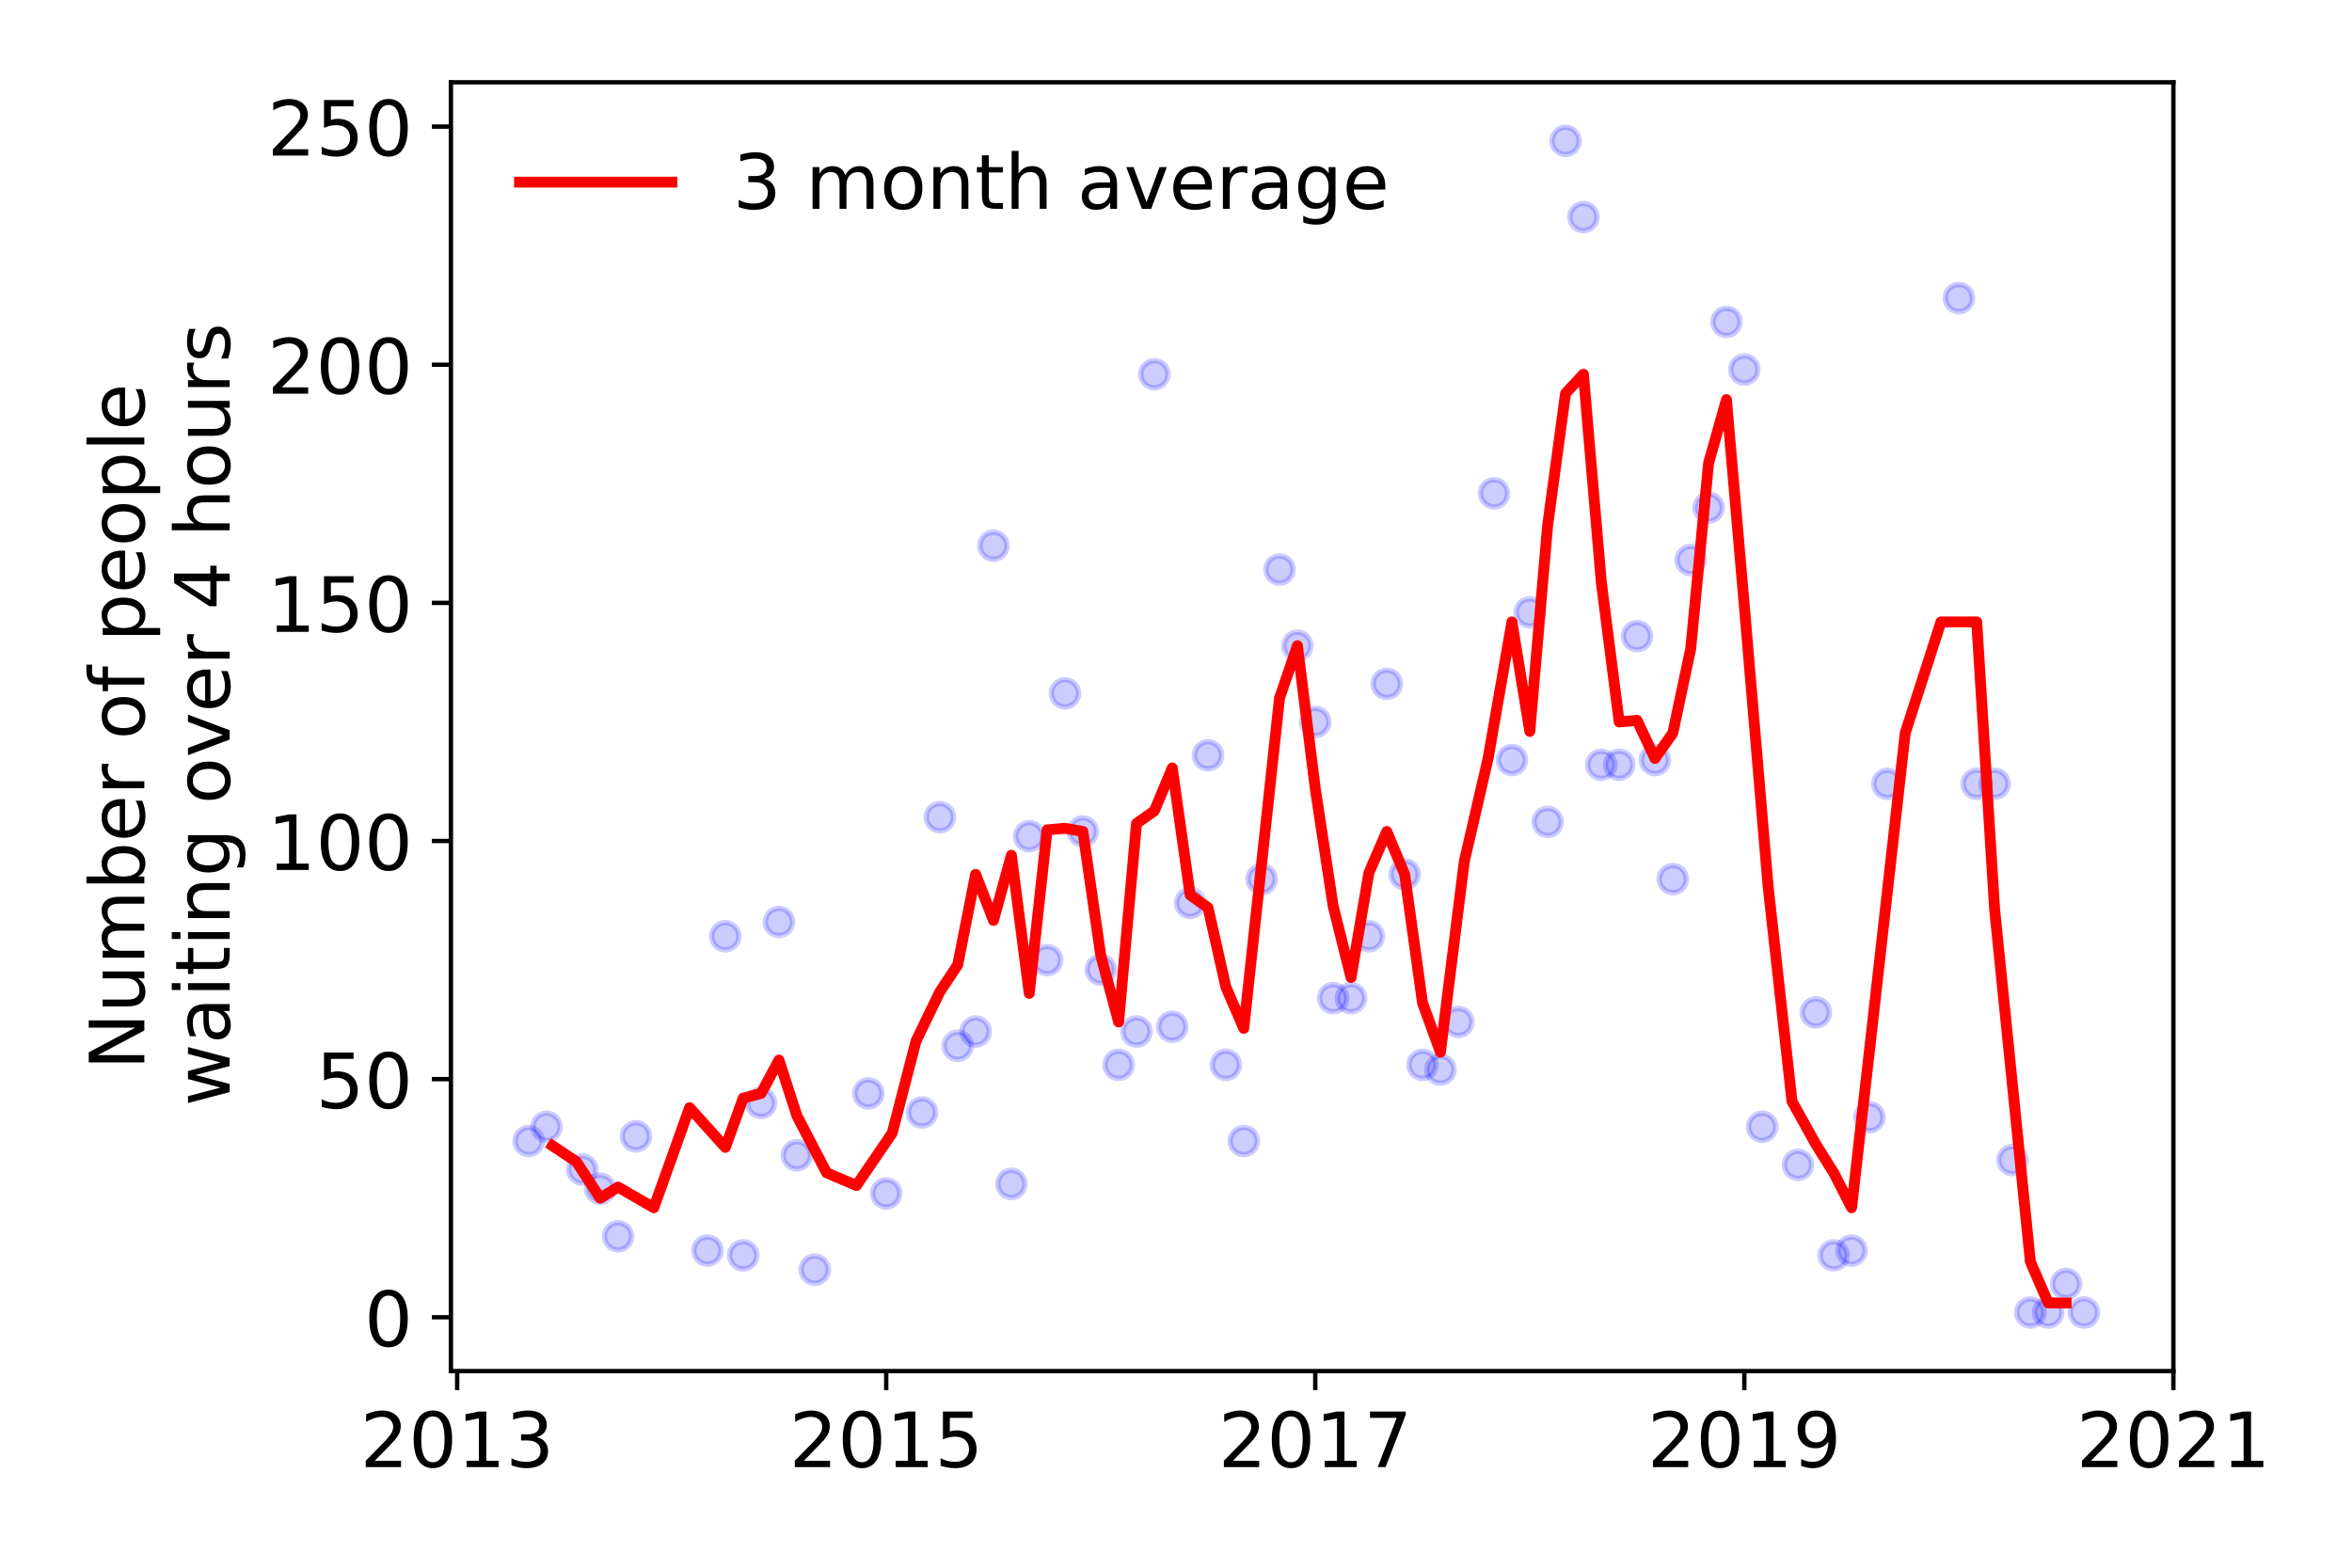 <?xml version="1.0" encoding="utf-8" standalone="no"?>
<!DOCTYPE svg PUBLIC "-//W3C//DTD SVG 1.1//EN"
  "http://www.w3.org/Graphics/SVG/1.1/DTD/svg11.dtd">
<!-- Created with matplotlib (https://matplotlib.org/) -->
<svg height="288pt" version="1.1" viewBox="0 0 432 288" width="432pt" xmlns="http://www.w3.org/2000/svg" xmlns:xlink="http://www.w3.org/1999/xlink">
 <defs>
  <style type="text/css">
*{stroke-linecap:butt;stroke-linejoin:round;}
  </style>
 </defs>
 <g id="figure_1">
  <g id="patch_1">
   <path d="M 0 288 
L 432 288 
L 432 0 
L 0 0 
z
" style="fill:#ffffff;"/>
  </g>
  <g id="axes_1">
   <g id="patch_2">
    <path d="M 82.82 251.88 
L 399.192 251.88 
L 399.192 15.12 
L 82.82 15.12 
z
" style="fill:#ffffff;"/>
   </g>
   <g id="matplotlib.axis_1">
    <g id="xtick_1">
     <g id="line2d_1">
      <defs>
       <path d="M 0 0 
L 0 3.5 
" id="m60c3384ce0" style="stroke:#000000;stroke-width:0.8;"/>
      </defs>
      <g>
       <use style="stroke:#000000;stroke-width:0.8;" x="83.969" xlink:href="#m60c3384ce0" y="251.88"/>
      </g>
     </g>
     <g id="text_1">
      <!-- 2013 -->
      <defs>
       <path d="M 19.188 8.297 
L 53.609 8.297 
L 53.609 0 
L 7.328 0 
L 7.328 8.297 
Q 12.938 14.109 22.625 23.891 
Q 32.328 33.688 34.812 36.531 
Q 39.547 41.844 41.422 45.531 
Q 43.312 49.219 43.312 52.781 
Q 43.312 58.594 39.234 62.25 
Q 35.156 65.922 28.609 65.922 
Q 23.969 65.922 18.812 64.312 
Q 13.672 62.703 7.812 59.422 
L 7.812 69.391 
Q 13.766 71.781 18.938 73 
Q 24.125 74.219 28.422 74.219 
Q 39.75 74.219 46.484 68.547 
Q 53.219 62.891 53.219 53.422 
Q 53.219 48.922 51.531 44.891 
Q 49.859 40.875 45.406 35.406 
Q 44.188 33.984 37.641 27.219 
Q 31.109 20.453 19.188 8.297 
z
" id="DejaVuSans-50"/>
       <path d="M 31.781 66.406 
Q 24.172 66.406 20.328 58.906 
Q 16.5 51.422 16.5 36.375 
Q 16.5 21.391 20.328 13.891 
Q 24.172 6.391 31.781 6.391 
Q 39.453 6.391 43.281 13.891 
Q 47.125 21.391 47.125 36.375 
Q 47.125 51.422 43.281 58.906 
Q 39.453 66.406 31.781 66.406 
z
M 31.781 74.219 
Q 44.047 74.219 50.516 64.516 
Q 56.984 54.828 56.984 36.375 
Q 56.984 17.969 50.516 8.266 
Q 44.047 -1.422 31.781 -1.422 
Q 19.531 -1.422 13.062 8.266 
Q 6.594 17.969 6.594 36.375 
Q 6.594 54.828 13.062 64.516 
Q 19.531 74.219 31.781 74.219 
z
" id="DejaVuSans-48"/>
       <path d="M 12.406 8.297 
L 28.516 8.297 
L 28.516 63.922 
L 10.984 60.406 
L 10.984 69.391 
L 28.422 72.906 
L 38.281 72.906 
L 38.281 8.297 
L 54.391 8.297 
L 54.391 0 
L 12.406 0 
z
" id="DejaVuSans-49"/>
       <path d="M 40.578 39.312 
Q 47.656 37.797 51.625 33 
Q 55.609 28.219 55.609 21.188 
Q 55.609 10.406 48.188 4.484 
Q 40.766 -1.422 27.094 -1.422 
Q 22.516 -1.422 17.656 -0.516 
Q 12.797 0.391 7.625 2.203 
L 7.625 11.719 
Q 11.719 9.328 16.594 8.109 
Q 21.484 6.891 26.812 6.891 
Q 36.078 6.891 40.938 10.547 
Q 45.797 14.203 45.797 21.188 
Q 45.797 27.641 41.281 31.266 
Q 36.766 34.906 28.719 34.906 
L 20.219 34.906 
L 20.219 43.016 
L 29.109 43.016 
Q 36.375 43.016 40.234 45.922 
Q 44.094 48.828 44.094 54.297 
Q 44.094 59.906 40.109 62.906 
Q 36.141 65.922 28.719 65.922 
Q 24.656 65.922 20.016 65.031 
Q 15.375 64.156 9.812 62.312 
L 9.812 71.094 
Q 15.438 72.656 20.344 73.438 
Q 25.25 74.219 29.594 74.219 
Q 40.828 74.219 47.359 69.109 
Q 53.906 64.016 53.906 55.328 
Q 53.906 49.266 50.438 45.094 
Q 46.969 40.922 40.578 39.312 
z
" id="DejaVuSans-51"/>
      </defs>
      <g transform="translate(66.154 269.518)scale(0.14 -0.14)">
       <use xlink:href="#DejaVuSans-50"/>
       <use x="63.623" xlink:href="#DejaVuSans-48"/>
       <use x="127.246" xlink:href="#DejaVuSans-49"/>
       <use x="190.869" xlink:href="#DejaVuSans-51"/>
      </g>
     </g>
    </g>
    <g id="xtick_2">
     <g id="line2d_2">
      <g>
       <use style="stroke:#000000;stroke-width:0.8;" x="162.775" xlink:href="#m60c3384ce0" y="251.88"/>
      </g>
     </g>
     <g id="text_2">
      <!-- 2015 -->
      <defs>
       <path d="M 10.797 72.906 
L 49.516 72.906 
L 49.516 64.594 
L 19.828 64.594 
L 19.828 46.734 
Q 21.969 47.469 24.109 47.828 
Q 26.266 48.188 28.422 48.188 
Q 40.625 48.188 47.75 41.5 
Q 54.891 34.812 54.891 23.391 
Q 54.891 11.625 47.562 5.094 
Q 40.234 -1.422 26.906 -1.422 
Q 22.312 -1.422 17.547 -0.641 
Q 12.797 0.141 7.719 1.703 
L 7.719 11.625 
Q 12.109 9.234 16.797 8.062 
Q 21.484 6.891 26.703 6.891 
Q 35.156 6.891 40.078 11.328 
Q 45.016 15.766 45.016 23.391 
Q 45.016 31 40.078 35.438 
Q 35.156 39.891 26.703 39.891 
Q 22.75 39.891 18.812 39.016 
Q 14.891 38.141 10.797 36.281 
z
" id="DejaVuSans-53"/>
      </defs>
      <g transform="translate(144.96 269.518)scale(0.14 -0.14)">
       <use xlink:href="#DejaVuSans-50"/>
       <use x="63.623" xlink:href="#DejaVuSans-48"/>
       <use x="127.246" xlink:href="#DejaVuSans-49"/>
       <use x="190.869" xlink:href="#DejaVuSans-53"/>
      </g>
     </g>
    </g>
    <g id="xtick_3">
     <g id="line2d_3">
      <g>
       <use style="stroke:#000000;stroke-width:0.8;" x="241.581" xlink:href="#m60c3384ce0" y="251.88"/>
      </g>
     </g>
     <g id="text_3">
      <!-- 2017 -->
      <defs>
       <path d="M 8.203 72.906 
L 55.078 72.906 
L 55.078 68.703 
L 28.609 0 
L 18.312 0 
L 43.219 64.594 
L 8.203 64.594 
z
" id="DejaVuSans-55"/>
      </defs>
      <g transform="translate(223.766 269.518)scale(0.14 -0.14)">
       <use xlink:href="#DejaVuSans-50"/>
       <use x="63.623" xlink:href="#DejaVuSans-48"/>
       <use x="127.246" xlink:href="#DejaVuSans-49"/>
       <use x="190.869" xlink:href="#DejaVuSans-55"/>
      </g>
     </g>
    </g>
    <g id="xtick_4">
     <g id="line2d_4">
      <g>
       <use style="stroke:#000000;stroke-width:0.8;" x="320.387" xlink:href="#m60c3384ce0" y="251.88"/>
      </g>
     </g>
     <g id="text_4">
      <!-- 2019 -->
      <defs>
       <path d="M 10.984 1.516 
L 10.984 10.5 
Q 14.703 8.734 18.5 7.812 
Q 22.312 6.891 25.984 6.891 
Q 35.75 6.891 40.891 13.453 
Q 46.047 20.016 46.781 33.406 
Q 43.953 29.203 39.594 26.953 
Q 35.25 24.703 29.984 24.703 
Q 19.047 24.703 12.672 31.312 
Q 6.297 37.938 6.297 49.422 
Q 6.297 60.641 12.938 67.422 
Q 19.578 74.219 30.609 74.219 
Q 43.266 74.219 49.922 64.516 
Q 56.594 54.828 56.594 36.375 
Q 56.594 19.141 48.406 8.859 
Q 40.234 -1.422 26.422 -1.422 
Q 22.703 -1.422 18.891 -0.688 
Q 15.094 0.047 10.984 1.516 
z
M 30.609 32.422 
Q 37.25 32.422 41.125 36.953 
Q 45.016 41.5 45.016 49.422 
Q 45.016 57.281 41.125 61.844 
Q 37.25 66.406 30.609 66.406 
Q 23.969 66.406 20.094 61.844 
Q 16.219 57.281 16.219 49.422 
Q 16.219 41.5 20.094 36.953 
Q 23.969 32.422 30.609 32.422 
z
" id="DejaVuSans-57"/>
      </defs>
      <g transform="translate(302.572 269.518)scale(0.14 -0.14)">
       <use xlink:href="#DejaVuSans-50"/>
       <use x="63.623" xlink:href="#DejaVuSans-48"/>
       <use x="127.246" xlink:href="#DejaVuSans-49"/>
       <use x="190.869" xlink:href="#DejaVuSans-57"/>
      </g>
     </g>
    </g>
    <g id="xtick_5">
     <g id="line2d_5">
      <g>
       <use style="stroke:#000000;stroke-width:0.8;" x="399.192" xlink:href="#m60c3384ce0" y="251.88"/>
      </g>
     </g>
     <g id="text_5">
      <!-- 2021 -->
      <g transform="translate(381.377 269.518)scale(0.14 -0.14)">
       <use xlink:href="#DejaVuSans-50"/>
       <use x="63.623" xlink:href="#DejaVuSans-48"/>
       <use x="127.246" xlink:href="#DejaVuSans-50"/>
       <use x="190.869" xlink:href="#DejaVuSans-49"/>
      </g>
     </g>
    </g>
   </g>
   <g id="matplotlib.axis_2">
    <g id="ytick_1">
     <g id="line2d_6">
      <defs>
       <path d="M 0 0 
L -3.5 0 
" id="m13da99ad59" style="stroke:#000000;stroke-width:0.8;"/>
      </defs>
      <g>
       <use style="stroke:#000000;stroke-width:0.8;" x="82.82" xlink:href="#m13da99ad59" y="241.993"/>
      </g>
     </g>
     <g id="text_6">
      <!-- 0 -->
      <g transform="translate(66.912 247.312)scale(0.14 -0.14)">
       <use xlink:href="#DejaVuSans-48"/>
      </g>
     </g>
    </g>
    <g id="ytick_2">
     <g id="line2d_7">
      <g>
       <use style="stroke:#000000;stroke-width:0.8;" x="82.82" xlink:href="#m13da99ad59" y="198.246"/>
      </g>
     </g>
     <g id="text_7">
      <!-- 50 -->
      <g transform="translate(58.005 203.565)scale(0.14 -0.14)">
       <use xlink:href="#DejaVuSans-53"/>
       <use x="63.623" xlink:href="#DejaVuSans-48"/>
      </g>
     </g>
    </g>
    <g id="ytick_3">
     <g id="line2d_8">
      <g>
       <use style="stroke:#000000;stroke-width:0.8;" x="82.82" xlink:href="#m13da99ad59" y="154.499"/>
      </g>
     </g>
     <g id="text_8">
      <!-- 100 -->
      <g transform="translate(49.097 159.818)scale(0.14 -0.14)">
       <use xlink:href="#DejaVuSans-49"/>
       <use x="63.623" xlink:href="#DejaVuSans-48"/>
       <use x="127.246" xlink:href="#DejaVuSans-48"/>
      </g>
     </g>
    </g>
    <g id="ytick_4">
     <g id="line2d_9">
      <g>
       <use style="stroke:#000000;stroke-width:0.8;" x="82.82" xlink:href="#m13da99ad59" y="110.751"/>
      </g>
     </g>
     <g id="text_9">
      <!-- 150 -->
      <g transform="translate(49.097 116.07)scale(0.14 -0.14)">
       <use xlink:href="#DejaVuSans-49"/>
       <use x="63.623" xlink:href="#DejaVuSans-53"/>
       <use x="127.246" xlink:href="#DejaVuSans-48"/>
      </g>
     </g>
    </g>
    <g id="ytick_5">
     <g id="line2d_10">
      <g>
       <use style="stroke:#000000;stroke-width:0.8;" x="82.82" xlink:href="#m13da99ad59" y="67.004"/>
      </g>
     </g>
     <g id="text_10">
      <!-- 200 -->
      <g transform="translate(49.097 72.323)scale(0.14 -0.14)">
       <use xlink:href="#DejaVuSans-50"/>
       <use x="63.623" xlink:href="#DejaVuSans-48"/>
       <use x="127.246" xlink:href="#DejaVuSans-48"/>
      </g>
     </g>
    </g>
    <g id="ytick_6">
     <g id="line2d_11">
      <g>
       <use style="stroke:#000000;stroke-width:0.8;" x="82.82" xlink:href="#m13da99ad59" y="23.257"/>
      </g>
     </g>
     <g id="text_11">
      <!-- 250 -->
      <g transform="translate(49.097 28.576)scale(0.14 -0.14)">
       <use xlink:href="#DejaVuSans-50"/>
       <use x="63.623" xlink:href="#DejaVuSans-53"/>
       <use x="127.246" xlink:href="#DejaVuSans-48"/>
      </g>
     </g>
    </g>
    <g id="text_12">
     <!-- Number of people -->
     <defs>
      <path d="M 9.812 72.906 
L 23.094 72.906 
L 55.422 11.922 
L 55.422 72.906 
L 64.984 72.906 
L 64.984 0 
L 51.703 0 
L 19.391 60.984 
L 19.391 0 
L 9.812 0 
z
" id="DejaVuSans-78"/>
      <path d="M 8.5 21.578 
L 8.5 54.688 
L 17.484 54.688 
L 17.484 21.922 
Q 17.484 14.156 20.5 10.266 
Q 23.531 6.391 29.594 6.391 
Q 36.859 6.391 41.078 11.031 
Q 45.312 15.672 45.312 23.688 
L 45.312 54.688 
L 54.297 54.688 
L 54.297 0 
L 45.312 0 
L 45.312 8.406 
Q 42.047 3.422 37.719 1 
Q 33.406 -1.422 27.688 -1.422 
Q 18.266 -1.422 13.375 4.438 
Q 8.5 10.297 8.5 21.578 
z
M 31.109 56 
z
" id="DejaVuSans-117"/>
      <path d="M 52 44.188 
Q 55.375 50.25 60.062 53.125 
Q 64.75 56 71.094 56 
Q 79.641 56 84.281 50.016 
Q 88.922 44.047 88.922 33.016 
L 88.922 0 
L 79.891 0 
L 79.891 32.719 
Q 79.891 40.578 77.094 44.375 
Q 74.312 48.188 68.609 48.188 
Q 61.625 48.188 57.562 43.547 
Q 53.516 38.922 53.516 30.906 
L 53.516 0 
L 44.484 0 
L 44.484 32.719 
Q 44.484 40.625 41.703 44.406 
Q 38.922 48.188 33.109 48.188 
Q 26.219 48.188 22.156 43.531 
Q 18.109 38.875 18.109 30.906 
L 18.109 0 
L 9.078 0 
L 9.078 54.688 
L 18.109 54.688 
L 18.109 46.188 
Q 21.188 51.219 25.484 53.609 
Q 29.781 56 35.688 56 
Q 41.656 56 45.828 52.969 
Q 50 49.953 52 44.188 
z
" id="DejaVuSans-109"/>
      <path d="M 48.688 27.297 
Q 48.688 37.203 44.609 42.844 
Q 40.531 48.484 33.406 48.484 
Q 26.266 48.484 22.188 42.844 
Q 18.109 37.203 18.109 27.297 
Q 18.109 17.391 22.188 11.75 
Q 26.266 6.109 33.406 6.109 
Q 40.531 6.109 44.609 11.75 
Q 48.688 17.391 48.688 27.297 
z
M 18.109 46.391 
Q 20.953 51.266 25.266 53.625 
Q 29.594 56 35.594 56 
Q 45.562 56 51.781 48.094 
Q 58.016 40.188 58.016 27.297 
Q 58.016 14.406 51.781 6.484 
Q 45.562 -1.422 35.594 -1.422 
Q 29.594 -1.422 25.266 0.953 
Q 20.953 3.328 18.109 8.203 
L 18.109 0 
L 9.078 0 
L 9.078 75.984 
L 18.109 75.984 
z
" id="DejaVuSans-98"/>
      <path d="M 56.203 29.594 
L 56.203 25.203 
L 14.891 25.203 
Q 15.484 15.922 20.484 11.062 
Q 25.484 6.203 34.422 6.203 
Q 39.594 6.203 44.453 7.469 
Q 49.312 8.734 54.109 11.281 
L 54.109 2.781 
Q 49.266 0.734 44.188 -0.344 
Q 39.109 -1.422 33.891 -1.422 
Q 20.797 -1.422 13.156 6.188 
Q 5.516 13.812 5.516 26.812 
Q 5.516 40.234 12.766 48.109 
Q 20.016 56 32.328 56 
Q 43.359 56 49.781 48.891 
Q 56.203 41.797 56.203 29.594 
z
M 47.219 32.234 
Q 47.125 39.594 43.094 43.984 
Q 39.062 48.391 32.422 48.391 
Q 24.906 48.391 20.391 44.141 
Q 15.875 39.891 15.188 32.172 
z
" id="DejaVuSans-101"/>
      <path d="M 41.109 46.297 
Q 39.594 47.172 37.812 47.578 
Q 36.031 48 33.891 48 
Q 26.266 48 22.188 43.047 
Q 18.109 38.094 18.109 28.812 
L 18.109 0 
L 9.078 0 
L 9.078 54.688 
L 18.109 54.688 
L 18.109 46.188 
Q 20.953 51.172 25.484 53.578 
Q 30.031 56 36.531 56 
Q 37.453 56 38.578 55.875 
Q 39.703 55.766 41.062 55.516 
z
" id="DejaVuSans-114"/>
      <path id="DejaVuSans-32"/>
      <path d="M 30.609 48.391 
Q 23.391 48.391 19.188 42.75 
Q 14.984 37.109 14.984 27.297 
Q 14.984 17.484 19.156 11.844 
Q 23.344 6.203 30.609 6.203 
Q 37.797 6.203 41.984 11.859 
Q 46.188 17.531 46.188 27.297 
Q 46.188 37.016 41.984 42.703 
Q 37.797 48.391 30.609 48.391 
z
M 30.609 56 
Q 42.328 56 49.016 48.375 
Q 55.719 40.766 55.719 27.297 
Q 55.719 13.875 49.016 6.219 
Q 42.328 -1.422 30.609 -1.422 
Q 18.844 -1.422 12.172 6.219 
Q 5.516 13.875 5.516 27.297 
Q 5.516 40.766 12.172 48.375 
Q 18.844 56 30.609 56 
z
" id="DejaVuSans-111"/>
      <path d="M 37.109 75.984 
L 37.109 68.5 
L 28.516 68.5 
Q 23.688 68.5 21.797 66.547 
Q 19.922 64.594 19.922 59.516 
L 19.922 54.688 
L 34.719 54.688 
L 34.719 47.703 
L 19.922 47.703 
L 19.922 0 
L 10.891 0 
L 10.891 47.703 
L 2.297 47.703 
L 2.297 54.688 
L 10.891 54.688 
L 10.891 58.5 
Q 10.891 67.625 15.141 71.797 
Q 19.391 75.984 28.609 75.984 
z
" id="DejaVuSans-102"/>
      <path d="M 18.109 8.203 
L 18.109 -20.797 
L 9.078 -20.797 
L 9.078 54.688 
L 18.109 54.688 
L 18.109 46.391 
Q 20.953 51.266 25.266 53.625 
Q 29.594 56 35.594 56 
Q 45.562 56 51.781 48.094 
Q 58.016 40.188 58.016 27.297 
Q 58.016 14.406 51.781 6.484 
Q 45.562 -1.422 35.594 -1.422 
Q 29.594 -1.422 25.266 0.953 
Q 20.953 3.328 18.109 8.203 
z
M 48.688 27.297 
Q 48.688 37.203 44.609 42.844 
Q 40.531 48.484 33.406 48.484 
Q 26.266 48.484 22.188 42.844 
Q 18.109 37.203 18.109 27.297 
Q 18.109 17.391 22.188 11.75 
Q 26.266 6.109 33.406 6.109 
Q 40.531 6.109 44.609 11.75 
Q 48.688 17.391 48.688 27.297 
z
" id="DejaVuSans-112"/>
      <path d="M 9.422 75.984 
L 18.406 75.984 
L 18.406 0 
L 9.422 0 
z
" id="DejaVuSans-108"/>
     </defs>
     <g transform="translate(26.509 196.547)rotate(-90)scale(0.14 -0.14)">
      <use xlink:href="#DejaVuSans-78"/>
      <use x="74.805" xlink:href="#DejaVuSans-117"/>
      <use x="138.184" xlink:href="#DejaVuSans-109"/>
      <use x="235.596" xlink:href="#DejaVuSans-98"/>
      <use x="299.072" xlink:href="#DejaVuSans-101"/>
      <use x="360.596" xlink:href="#DejaVuSans-114"/>
      <use x="401.709" xlink:href="#DejaVuSans-32"/>
      <use x="433.496" xlink:href="#DejaVuSans-111"/>
      <use x="494.678" xlink:href="#DejaVuSans-102"/>
      <use x="529.883" xlink:href="#DejaVuSans-32"/>
      <use x="561.67" xlink:href="#DejaVuSans-112"/>
      <use x="625.146" xlink:href="#DejaVuSans-101"/>
      <use x="686.67" xlink:href="#DejaVuSans-111"/>
      <use x="747.852" xlink:href="#DejaVuSans-112"/>
      <use x="811.328" xlink:href="#DejaVuSans-108"/>
      <use x="839.111" xlink:href="#DejaVuSans-101"/>
     </g>
     <!--  waiting over 4 hours -->
     <defs>
      <path d="M 4.203 54.688 
L 13.188 54.688 
L 24.422 12.016 
L 35.594 54.688 
L 46.188 54.688 
L 57.422 12.016 
L 68.609 54.688 
L 77.594 54.688 
L 63.281 0 
L 52.688 0 
L 40.922 44.828 
L 29.109 0 
L 18.5 0 
z
" id="DejaVuSans-119"/>
      <path d="M 34.281 27.484 
Q 23.391 27.484 19.188 25 
Q 14.984 22.516 14.984 16.5 
Q 14.984 11.719 18.141 8.906 
Q 21.297 6.109 26.703 6.109 
Q 34.188 6.109 38.703 11.406 
Q 43.219 16.703 43.219 25.484 
L 43.219 27.484 
z
M 52.203 31.203 
L 52.203 0 
L 43.219 0 
L 43.219 8.297 
Q 40.141 3.328 35.547 0.953 
Q 30.953 -1.422 24.312 -1.422 
Q 15.922 -1.422 10.953 3.297 
Q 6 8.016 6 15.922 
Q 6 25.141 12.172 29.828 
Q 18.359 34.516 30.609 34.516 
L 43.219 34.516 
L 43.219 35.406 
Q 43.219 41.609 39.141 45 
Q 35.062 48.391 27.688 48.391 
Q 23 48.391 18.547 47.266 
Q 14.109 46.141 10.016 43.891 
L 10.016 52.203 
Q 14.938 54.109 19.578 55.047 
Q 24.219 56 28.609 56 
Q 40.484 56 46.344 49.844 
Q 52.203 43.703 52.203 31.203 
z
" id="DejaVuSans-97"/>
      <path d="M 9.422 54.688 
L 18.406 54.688 
L 18.406 0 
L 9.422 0 
z
M 9.422 75.984 
L 18.406 75.984 
L 18.406 64.594 
L 9.422 64.594 
z
" id="DejaVuSans-105"/>
      <path d="M 18.312 70.219 
L 18.312 54.688 
L 36.812 54.688 
L 36.812 47.703 
L 18.312 47.703 
L 18.312 18.016 
Q 18.312 11.328 20.141 9.422 
Q 21.969 7.516 27.594 7.516 
L 36.812 7.516 
L 36.812 0 
L 27.594 0 
Q 17.188 0 13.234 3.875 
Q 9.281 7.766 9.281 18.016 
L 9.281 47.703 
L 2.688 47.703 
L 2.688 54.688 
L 9.281 54.688 
L 9.281 70.219 
z
" id="DejaVuSans-116"/>
      <path d="M 54.891 33.016 
L 54.891 0 
L 45.906 0 
L 45.906 32.719 
Q 45.906 40.484 42.875 44.328 
Q 39.844 48.188 33.797 48.188 
Q 26.516 48.188 22.312 43.547 
Q 18.109 38.922 18.109 30.906 
L 18.109 0 
L 9.078 0 
L 9.078 54.688 
L 18.109 54.688 
L 18.109 46.188 
Q 21.344 51.125 25.703 53.562 
Q 30.078 56 35.797 56 
Q 45.219 56 50.047 50.172 
Q 54.891 44.344 54.891 33.016 
z
" id="DejaVuSans-110"/>
      <path d="M 45.406 27.984 
Q 45.406 37.75 41.375 43.109 
Q 37.359 48.484 30.078 48.484 
Q 22.859 48.484 18.828 43.109 
Q 14.797 37.75 14.797 27.984 
Q 14.797 18.266 18.828 12.891 
Q 22.859 7.516 30.078 7.516 
Q 37.359 7.516 41.375 12.891 
Q 45.406 18.266 45.406 27.984 
z
M 54.391 6.781 
Q 54.391 -7.172 48.188 -13.984 
Q 42 -20.797 29.203 -20.797 
Q 24.469 -20.797 20.266 -20.094 
Q 16.062 -19.391 12.109 -17.922 
L 12.109 -9.188 
Q 16.062 -11.328 19.922 -12.344 
Q 23.781 -13.375 27.781 -13.375 
Q 36.625 -13.375 41.016 -8.766 
Q 45.406 -4.156 45.406 5.172 
L 45.406 9.625 
Q 42.625 4.781 38.281 2.391 
Q 33.938 0 27.875 0 
Q 17.828 0 11.672 7.656 
Q 5.516 15.328 5.516 27.984 
Q 5.516 40.672 11.672 48.328 
Q 17.828 56 27.875 56 
Q 33.938 56 38.281 53.609 
Q 42.625 51.219 45.406 46.391 
L 45.406 54.688 
L 54.391 54.688 
z
" id="DejaVuSans-103"/>
      <path d="M 2.984 54.688 
L 12.5 54.688 
L 29.594 8.797 
L 46.688 54.688 
L 56.203 54.688 
L 35.688 0 
L 23.484 0 
z
" id="DejaVuSans-118"/>
      <path d="M 37.797 64.312 
L 12.891 25.391 
L 37.797 25.391 
z
M 35.203 72.906 
L 47.609 72.906 
L 47.609 25.391 
L 58.016 25.391 
L 58.016 17.188 
L 47.609 17.188 
L 47.609 0 
L 37.797 0 
L 37.797 17.188 
L 4.891 17.188 
L 4.891 26.703 
z
" id="DejaVuSans-52"/>
      <path d="M 54.891 33.016 
L 54.891 0 
L 45.906 0 
L 45.906 32.719 
Q 45.906 40.484 42.875 44.328 
Q 39.844 48.188 33.797 48.188 
Q 26.516 48.188 22.312 43.547 
Q 18.109 38.922 18.109 30.906 
L 18.109 0 
L 9.078 0 
L 9.078 75.984 
L 18.109 75.984 
L 18.109 46.188 
Q 21.344 51.125 25.703 53.562 
Q 30.078 56 35.797 56 
Q 45.219 56 50.047 50.172 
Q 54.891 44.344 54.891 33.016 
z
" id="DejaVuSans-104"/>
      <path d="M 44.281 53.078 
L 44.281 44.578 
Q 40.484 46.531 36.375 47.5 
Q 32.281 48.484 27.875 48.484 
Q 21.188 48.484 17.844 46.438 
Q 14.5 44.391 14.5 40.281 
Q 14.5 37.156 16.891 35.375 
Q 19.281 33.594 26.516 31.984 
L 29.594 31.297 
Q 39.156 29.25 43.188 25.516 
Q 47.219 21.781 47.219 15.094 
Q 47.219 7.469 41.188 3.016 
Q 35.156 -1.422 24.609 -1.422 
Q 20.219 -1.422 15.453 -0.562 
Q 10.688 0.297 5.422 2 
L 5.422 11.281 
Q 10.406 8.688 15.234 7.391 
Q 20.062 6.109 24.812 6.109 
Q 31.156 6.109 34.562 8.281 
Q 37.984 10.453 37.984 14.406 
Q 37.984 18.062 35.516 20.016 
Q 33.062 21.969 24.703 23.781 
L 21.578 24.516 
Q 13.234 26.266 9.516 29.906 
Q 5.812 33.547 5.812 39.891 
Q 5.812 47.609 11.281 51.797 
Q 16.75 56 26.812 56 
Q 31.781 56 36.172 55.266 
Q 40.578 54.547 44.281 53.078 
z
" id="DejaVuSans-115"/>
     </defs>
     <g transform="translate(42.186 207.672)rotate(-90)scale(0.14 -0.14)">
      <use xlink:href="#DejaVuSans-32"/>
      <use x="31.787" xlink:href="#DejaVuSans-119"/>
      <use x="113.574" xlink:href="#DejaVuSans-97"/>
      <use x="174.854" xlink:href="#DejaVuSans-105"/>
      <use x="202.637" xlink:href="#DejaVuSans-116"/>
      <use x="241.846" xlink:href="#DejaVuSans-105"/>
      <use x="269.629" xlink:href="#DejaVuSans-110"/>
      <use x="333.008" xlink:href="#DejaVuSans-103"/>
      <use x="396.484" xlink:href="#DejaVuSans-32"/>
      <use x="428.271" xlink:href="#DejaVuSans-111"/>
      <use x="489.453" xlink:href="#DejaVuSans-118"/>
      <use x="548.633" xlink:href="#DejaVuSans-101"/>
      <use x="610.156" xlink:href="#DejaVuSans-114"/>
      <use x="651.27" xlink:href="#DejaVuSans-32"/>
      <use x="683.057" xlink:href="#DejaVuSans-52"/>
      <use x="746.68" xlink:href="#DejaVuSans-32"/>
      <use x="778.467" xlink:href="#DejaVuSans-104"/>
      <use x="841.846" xlink:href="#DejaVuSans-111"/>
      <use x="903.027" xlink:href="#DejaVuSans-117"/>
      <use x="966.406" xlink:href="#DejaVuSans-114"/>
      <use x="1007.52" xlink:href="#DejaVuSans-115"/>
     </g>
    </g>
   </g>
   <g id="line2d_12">
    <defs>
     <path d="M 0 2.5 
C 0.663 2.5 1.299 2.237 1.768 1.768 
C 2.237 1.299 2.5 0.663 2.5 0 
C 2.5 -0.663 2.237 -1.299 1.768 -1.768 
C 1.299 -2.237 0.663 -2.5 0 -2.5 
C -0.663 -2.5 -1.299 -2.237 -1.768 -1.768 
C -2.237 -1.299 -2.5 -0.663 -2.5 0 
C -2.5 0.663 -2.237 1.299 -1.768 1.768 
C -1.299 2.237 -0.663 2.5 0 2.5 
z
" id="m7faf0c9b04" style="stroke:#0000ff;stroke-opacity:0.2;"/>
    </defs>
    <g clip-path="url(#p463a6d4419)">
     <use style="fill:#0000ff;fill-opacity:0.2;stroke:#0000ff;stroke-opacity:0.2;" x="382.775" xlink:href="#m7faf0c9b04" y="241.118"/>
     <use style="fill:#0000ff;fill-opacity:0.2;stroke:#0000ff;stroke-opacity:0.2;" x="379.491" xlink:href="#m7faf0c9b04" y="235.869"/>
     <use style="fill:#0000ff;fill-opacity:0.2;stroke:#0000ff;stroke-opacity:0.2;" x="376.207" xlink:href="#m7faf0c9b04" y="241.118"/>
     <use style="fill:#0000ff;fill-opacity:0.2;stroke:#0000ff;stroke-opacity:0.2;" x="372.924" xlink:href="#m7faf0c9b04" y="241.118"/>
     <use style="fill:#0000ff;fill-opacity:0.2;stroke:#0000ff;stroke-opacity:0.2;" x="369.64" xlink:href="#m7faf0c9b04" y="213.12"/>
     <use style="fill:#0000ff;fill-opacity:0.2;stroke:#0000ff;stroke-opacity:0.2;" x="366.357" xlink:href="#m7faf0c9b04" y="143.999"/>
     <use style="fill:#0000ff;fill-opacity:0.2;stroke:#0000ff;stroke-opacity:0.2;" x="363.073" xlink:href="#m7faf0c9b04" y="143.999"/>
     <use style="fill:#0000ff;fill-opacity:0.2;stroke:#0000ff;stroke-opacity:0.2;" x="359.79" xlink:href="#m7faf0c9b04" y="54.755"/>
     <use style="fill:#0000ff;fill-opacity:0.2;stroke:#0000ff;stroke-opacity:0.2;" x="346.655" xlink:href="#m7faf0c9b04" y="143.999"/>
     <use style="fill:#0000ff;fill-opacity:0.2;stroke:#0000ff;stroke-opacity:0.2;" x="343.372" xlink:href="#m7faf0c9b04" y="205.245"/>
     <use style="fill:#0000ff;fill-opacity:0.2;stroke:#0000ff;stroke-opacity:0.2;" x="340.088" xlink:href="#m7faf0c9b04" y="229.744"/>
     <use style="fill:#0000ff;fill-opacity:0.2;stroke:#0000ff;stroke-opacity:0.2;" x="336.805" xlink:href="#m7faf0c9b04" y="230.619"/>
     <use style="fill:#0000ff;fill-opacity:0.2;stroke:#0000ff;stroke-opacity:0.2;" x="333.521" xlink:href="#m7faf0c9b04" y="185.997"/>
     <use style="fill:#0000ff;fill-opacity:0.2;stroke:#0000ff;stroke-opacity:0.2;" x="330.237" xlink:href="#m7faf0c9b04" y="213.995"/>
     <use style="fill:#0000ff;fill-opacity:0.2;stroke:#0000ff;stroke-opacity:0.2;" x="323.67" xlink:href="#m7faf0c9b04" y="206.995"/>
     <use style="fill:#0000ff;fill-opacity:0.2;stroke:#0000ff;stroke-opacity:0.2;" x="320.387" xlink:href="#m7faf0c9b04" y="67.879"/>
     <use style="fill:#0000ff;fill-opacity:0.2;stroke:#0000ff;stroke-opacity:0.2;" x="317.103" xlink:href="#m7faf0c9b04" y="59.13"/>
     <use style="fill:#0000ff;fill-opacity:0.2;stroke:#0000ff;stroke-opacity:0.2;" x="313.82" xlink:href="#m7faf0c9b04" y="93.253"/>
     <use style="fill:#0000ff;fill-opacity:0.2;stroke:#0000ff;stroke-opacity:0.2;" x="310.536" xlink:href="#m7faf0c9b04" y="102.877"/>
     <use style="fill:#0000ff;fill-opacity:0.2;stroke:#0000ff;stroke-opacity:0.2;" x="307.252" xlink:href="#m7faf0c9b04" y="161.498"/>
     <use style="fill:#0000ff;fill-opacity:0.2;stroke:#0000ff;stroke-opacity:0.2;" x="303.969" xlink:href="#m7faf0c9b04" y="139.625"/>
     <use style="fill:#0000ff;fill-opacity:0.2;stroke:#0000ff;stroke-opacity:0.2;" x="300.685" xlink:href="#m7faf0c9b04" y="116.876"/>
     <use style="fill:#0000ff;fill-opacity:0.2;stroke:#0000ff;stroke-opacity:0.2;" x="297.402" xlink:href="#m7faf0c9b04" y="140.5"/>
     <use style="fill:#0000ff;fill-opacity:0.2;stroke:#0000ff;stroke-opacity:0.2;" x="294.118" xlink:href="#m7faf0c9b04" y="140.5"/>
     <use style="fill:#0000ff;fill-opacity:0.2;stroke:#0000ff;stroke-opacity:0.2;" x="290.835" xlink:href="#m7faf0c9b04" y="39.881"/>
     <use style="fill:#0000ff;fill-opacity:0.2;stroke:#0000ff;stroke-opacity:0.2;" x="287.551" xlink:href="#m7faf0c9b04" y="25.882"/>
     <use style="fill:#0000ff;fill-opacity:0.2;stroke:#0000ff;stroke-opacity:0.2;" x="284.267" xlink:href="#m7faf0c9b04" y="150.999"/>
     <use style="fill:#0000ff;fill-opacity:0.2;stroke:#0000ff;stroke-opacity:0.2;" x="280.984" xlink:href="#m7faf0c9b04" y="112.501"/>
     <use style="fill:#0000ff;fill-opacity:0.2;stroke:#0000ff;stroke-opacity:0.2;" x="277.7" xlink:href="#m7faf0c9b04" y="139.625"/>
     <use style="fill:#0000ff;fill-opacity:0.2;stroke:#0000ff;stroke-opacity:0.2;" x="274.417" xlink:href="#m7faf0c9b04" y="90.628"/>
     <use style="fill:#0000ff;fill-opacity:0.2;stroke:#0000ff;stroke-opacity:0.2;" x="267.849" xlink:href="#m7faf0c9b04" y="187.747"/>
     <use style="fill:#0000ff;fill-opacity:0.2;stroke:#0000ff;stroke-opacity:0.2;" x="264.566" xlink:href="#m7faf0c9b04" y="196.496"/>
     <use style="fill:#0000ff;fill-opacity:0.2;stroke:#0000ff;stroke-opacity:0.2;" x="261.282" xlink:href="#m7faf0c9b04" y="195.621"/>
     <use style="fill:#0000ff;fill-opacity:0.2;stroke:#0000ff;stroke-opacity:0.2;" x="257.999" xlink:href="#m7faf0c9b04" y="160.623"/>
     <use style="fill:#0000ff;fill-opacity:0.2;stroke:#0000ff;stroke-opacity:0.2;" x="254.715" xlink:href="#m7faf0c9b04" y="125.625"/>
     <use style="fill:#0000ff;fill-opacity:0.2;stroke:#0000ff;stroke-opacity:0.2;" x="251.432" xlink:href="#m7faf0c9b04" y="171.998"/>
     <use style="fill:#0000ff;fill-opacity:0.2;stroke:#0000ff;stroke-opacity:0.2;" x="248.148" xlink:href="#m7faf0c9b04" y="183.372"/>
     <use style="fill:#0000ff;fill-opacity:0.2;stroke:#0000ff;stroke-opacity:0.2;" x="244.864" xlink:href="#m7faf0c9b04" y="183.372"/>
     <use style="fill:#0000ff;fill-opacity:0.2;stroke:#0000ff;stroke-opacity:0.2;" x="241.581" xlink:href="#m7faf0c9b04" y="132.625"/>
     <use style="fill:#0000ff;fill-opacity:0.2;stroke:#0000ff;stroke-opacity:0.2;" x="238.297" xlink:href="#m7faf0c9b04" y="118.626"/>
     <use style="fill:#0000ff;fill-opacity:0.2;stroke:#0000ff;stroke-opacity:0.2;" x="235.014" xlink:href="#m7faf0c9b04" y="104.627"/>
     <use style="fill:#0000ff;fill-opacity:0.2;stroke:#0000ff;stroke-opacity:0.2;" x="231.73" xlink:href="#m7faf0c9b04" y="161.498"/>
     <use style="fill:#0000ff;fill-opacity:0.2;stroke:#0000ff;stroke-opacity:0.2;" x="228.447" xlink:href="#m7faf0c9b04" y="209.62"/>
     <use style="fill:#0000ff;fill-opacity:0.2;stroke:#0000ff;stroke-opacity:0.2;" x="225.163" xlink:href="#m7faf0c9b04" y="195.621"/>
     <use style="fill:#0000ff;fill-opacity:0.2;stroke:#0000ff;stroke-opacity:0.2;" x="221.879" xlink:href="#m7faf0c9b04" y="138.75"/>
     <use style="fill:#0000ff;fill-opacity:0.2;stroke:#0000ff;stroke-opacity:0.2;" x="218.596" xlink:href="#m7faf0c9b04" y="165.873"/>
     <use style="fill:#0000ff;fill-opacity:0.2;stroke:#0000ff;stroke-opacity:0.2;" x="215.312" xlink:href="#m7faf0c9b04" y="188.622"/>
     <use style="fill:#0000ff;fill-opacity:0.2;stroke:#0000ff;stroke-opacity:0.2;" x="212.029" xlink:href="#m7faf0c9b04" y="68.754"/>
     <use style="fill:#0000ff;fill-opacity:0.2;stroke:#0000ff;stroke-opacity:0.2;" x="208.745" xlink:href="#m7faf0c9b04" y="189.496"/>
     <use style="fill:#0000ff;fill-opacity:0.2;stroke:#0000ff;stroke-opacity:0.2;" x="205.462" xlink:href="#m7faf0c9b04" y="195.621"/>
     <use style="fill:#0000ff;fill-opacity:0.2;stroke:#0000ff;stroke-opacity:0.2;" x="202.178" xlink:href="#m7faf0c9b04" y="178.122"/>
     <use style="fill:#0000ff;fill-opacity:0.2;stroke:#0000ff;stroke-opacity:0.2;" x="198.894" xlink:href="#m7faf0c9b04" y="152.749"/>
     <use style="fill:#0000ff;fill-opacity:0.2;stroke:#0000ff;stroke-opacity:0.2;" x="195.611" xlink:href="#m7faf0c9b04" y="127.375"/>
     <use style="fill:#0000ff;fill-opacity:0.2;stroke:#0000ff;stroke-opacity:0.2;" x="192.327" xlink:href="#m7faf0c9b04" y="176.372"/>
     <use style="fill:#0000ff;fill-opacity:0.2;stroke:#0000ff;stroke-opacity:0.2;" x="189.044" xlink:href="#m7faf0c9b04" y="153.624"/>
     <use style="fill:#0000ff;fill-opacity:0.2;stroke:#0000ff;stroke-opacity:0.2;" x="185.76" xlink:href="#m7faf0c9b04" y="217.495"/>
     <use style="fill:#0000ff;fill-opacity:0.2;stroke:#0000ff;stroke-opacity:0.2;" x="182.477" xlink:href="#m7faf0c9b04" y="100.252"/>
     <use style="fill:#0000ff;fill-opacity:0.2;stroke:#0000ff;stroke-opacity:0.2;" x="179.193" xlink:href="#m7faf0c9b04" y="189.496"/>
     <use style="fill:#0000ff;fill-opacity:0.2;stroke:#0000ff;stroke-opacity:0.2;" x="175.909" xlink:href="#m7faf0c9b04" y="192.121"/>
     <use style="fill:#0000ff;fill-opacity:0.2;stroke:#0000ff;stroke-opacity:0.2;" x="172.626" xlink:href="#m7faf0c9b04" y="150.124"/>
     <use style="fill:#0000ff;fill-opacity:0.2;stroke:#0000ff;stroke-opacity:0.2;" x="169.342" xlink:href="#m7faf0c9b04" y="204.371"/>
     <use style="fill:#0000ff;fill-opacity:0.2;stroke:#0000ff;stroke-opacity:0.2;" x="162.775" xlink:href="#m7faf0c9b04" y="219.245"/>
     <use style="fill:#0000ff;fill-opacity:0.2;stroke:#0000ff;stroke-opacity:0.2;" x="159.491" xlink:href="#m7faf0c9b04" y="200.871"/>
     <use style="fill:#0000ff;fill-opacity:0.2;stroke:#0000ff;stroke-opacity:0.2;" x="149.641" xlink:href="#m7faf0c9b04" y="233.244"/>
     <use style="fill:#0000ff;fill-opacity:0.2;stroke:#0000ff;stroke-opacity:0.2;" x="146.357" xlink:href="#m7faf0c9b04" y="212.245"/>
     <use style="fill:#0000ff;fill-opacity:0.2;stroke:#0000ff;stroke-opacity:0.2;" x="143.074" xlink:href="#m7faf0c9b04" y="169.373"/>
     <use style="fill:#0000ff;fill-opacity:0.2;stroke:#0000ff;stroke-opacity:0.2;" x="139.79" xlink:href="#m7faf0c9b04" y="202.621"/>
     <use style="fill:#0000ff;fill-opacity:0.2;stroke:#0000ff;stroke-opacity:0.2;" x="136.506" xlink:href="#m7faf0c9b04" y="230.619"/>
     <use style="fill:#0000ff;fill-opacity:0.2;stroke:#0000ff;stroke-opacity:0.2;" x="133.223" xlink:href="#m7faf0c9b04" y="171.998"/>
     <use style="fill:#0000ff;fill-opacity:0.2;stroke:#0000ff;stroke-opacity:0.2;" x="129.939" xlink:href="#m7faf0c9b04" y="229.744"/>
     <use style="fill:#0000ff;fill-opacity:0.2;stroke:#0000ff;stroke-opacity:0.2;" x="116.805" xlink:href="#m7faf0c9b04" y="208.745"/>
     <use style="fill:#0000ff;fill-opacity:0.2;stroke:#0000ff;stroke-opacity:0.2;" x="113.521" xlink:href="#m7faf0c9b04" y="227.119"/>
     <use style="fill:#0000ff;fill-opacity:0.2;stroke:#0000ff;stroke-opacity:0.2;" x="110.238" xlink:href="#m7faf0c9b04" y="218.37"/>
     <use style="fill:#0000ff;fill-opacity:0.2;stroke:#0000ff;stroke-opacity:0.2;" x="106.954" xlink:href="#m7faf0c9b04" y="214.87"/>
     <use style="fill:#0000ff;fill-opacity:0.2;stroke:#0000ff;stroke-opacity:0.2;" x="100.387" xlink:href="#m7faf0c9b04" y="206.995"/>
     <use style="fill:#0000ff;fill-opacity:0.2;stroke:#0000ff;stroke-opacity:0.2;" x="97.104" xlink:href="#m7faf0c9b04" y="209.62"/>
    </g>
   </g>
   <g id="line2d_13">
    <path clip-path="url(#p463a6d4419)" d="M 379.491 239.368 
L 376.207 239.368 
L 372.924 231.785 
L 369.64 199.412 
L 366.357 167.04 
L 363.073 114.251 
L 356.506 114.251 
L 349.939 134.667 
L 343.372 192.996 
L 340.088 221.869 
L 336.805 215.453 
L 333.521 210.203 
L 329.143 202.329 
L 324.765 162.956 
L 320.387 111.335 
L 317.103 73.42 
L 313.82 85.086 
L 310.536 119.209 
L 307.252 134.667 
L 303.969 139.333 
L 300.685 132.333 
L 297.402 132.625 
L 294.118 106.96 
L 290.835 68.754 
L 287.551 72.254 
L 284.267 96.461 
L 280.984 134.375 
L 277.7 114.251 
L 273.322 139.333 
L 268.944 158.29 
L 264.566 193.288 
L 261.282 184.247 
L 257.999 160.623 
L 254.715 152.749 
L 251.432 160.332 
L 248.148 179.58 
L 244.864 166.456 
L 241.581 144.874 
L 238.297 118.626 
L 235.014 128.25 
L 231.73 158.582 
L 228.447 188.913 
L 225.163 181.33 
L 221.879 166.748 
L 218.596 164.415 
L 215.312 141.083 
L 212.029 148.957 
L 208.745 151.291 
L 205.462 187.747 
L 202.178 175.497 
L 198.894 152.749 
L 195.611 152.165 
L 192.327 152.457 
L 189.044 182.497 
L 185.76 157.124 
L 182.477 169.081 
L 179.193 160.623 
L 175.909 177.247 
L 172.626 182.205 
L 168.248 191.246 
L 163.87 208.162 
L 157.302 217.786 
L 151.83 215.453 
L 146.357 204.954 
L 143.074 194.746 
L 139.79 200.871 
L 136.506 201.746 
L 133.223 210.787 
L 126.656 203.496 
L 120.089 221.869 
L 113.521 218.078 
L 110.238 220.12 
L 105.86 213.412 
L 101.482 210.495 
" style="fill:none;stroke:#ff0000;stroke-linecap:square;stroke-width:2;"/>
   </g>
   <g id="patch_3">
    <path d="M 82.82 251.88 
L 82.82 15.12 
" style="fill:none;stroke:#000000;stroke-linecap:square;stroke-linejoin:miter;stroke-width:0.8;"/>
   </g>
   <g id="patch_4">
    <path d="M 399.192 251.88 
L 399.192 15.12 
" style="fill:none;stroke:#000000;stroke-linecap:square;stroke-linejoin:miter;stroke-width:0.8;"/>
   </g>
   <g id="patch_5">
    <path d="M 82.82 251.88 
L 399.192 251.88 
" style="fill:none;stroke:#000000;stroke-linecap:square;stroke-linejoin:miter;stroke-width:0.8;"/>
   </g>
   <g id="patch_6">
    <path d="M 82.82 15.12 
L 399.192 15.12 
" style="fill:none;stroke:#000000;stroke-linecap:square;stroke-linejoin:miter;stroke-width:0.8;"/>
   </g>
   <g id="legend_1">
    <g id="line2d_14">
     <path d="M 95.42 33.458 
L 123.42 33.458 
" style="fill:none;stroke:#ff0000;stroke-linecap:square;stroke-width:2;"/>
    </g>
    <g id="line2d_15"/>
    <g id="text_13">
     <!-- 3 month average -->
     <g transform="translate(134.62 38.358)scale(0.14 -0.14)">
      <use xlink:href="#DejaVuSans-51"/>
      <use x="63.623" xlink:href="#DejaVuSans-32"/>
      <use x="95.41" xlink:href="#DejaVuSans-109"/>
      <use x="192.822" xlink:href="#DejaVuSans-111"/>
      <use x="254.004" xlink:href="#DejaVuSans-110"/>
      <use x="317.383" xlink:href="#DejaVuSans-116"/>
      <use x="356.592" xlink:href="#DejaVuSans-104"/>
      <use x="419.971" xlink:href="#DejaVuSans-32"/>
      <use x="451.758" xlink:href="#DejaVuSans-97"/>
      <use x="513.037" xlink:href="#DejaVuSans-118"/>
      <use x="572.217" xlink:href="#DejaVuSans-101"/>
      <use x="633.74" xlink:href="#DejaVuSans-114"/>
      <use x="674.854" xlink:href="#DejaVuSans-97"/>
      <use x="736.133" xlink:href="#DejaVuSans-103"/>
      <use x="799.609" xlink:href="#DejaVuSans-101"/>
     </g>
    </g>
   </g>
  </g>
 </g>
 <defs>
  <clipPath id="p463a6d4419">
   <rect height="236.76" width="316.373" x="82.82" y="15.12"/>
  </clipPath>
 </defs>
</svg>
